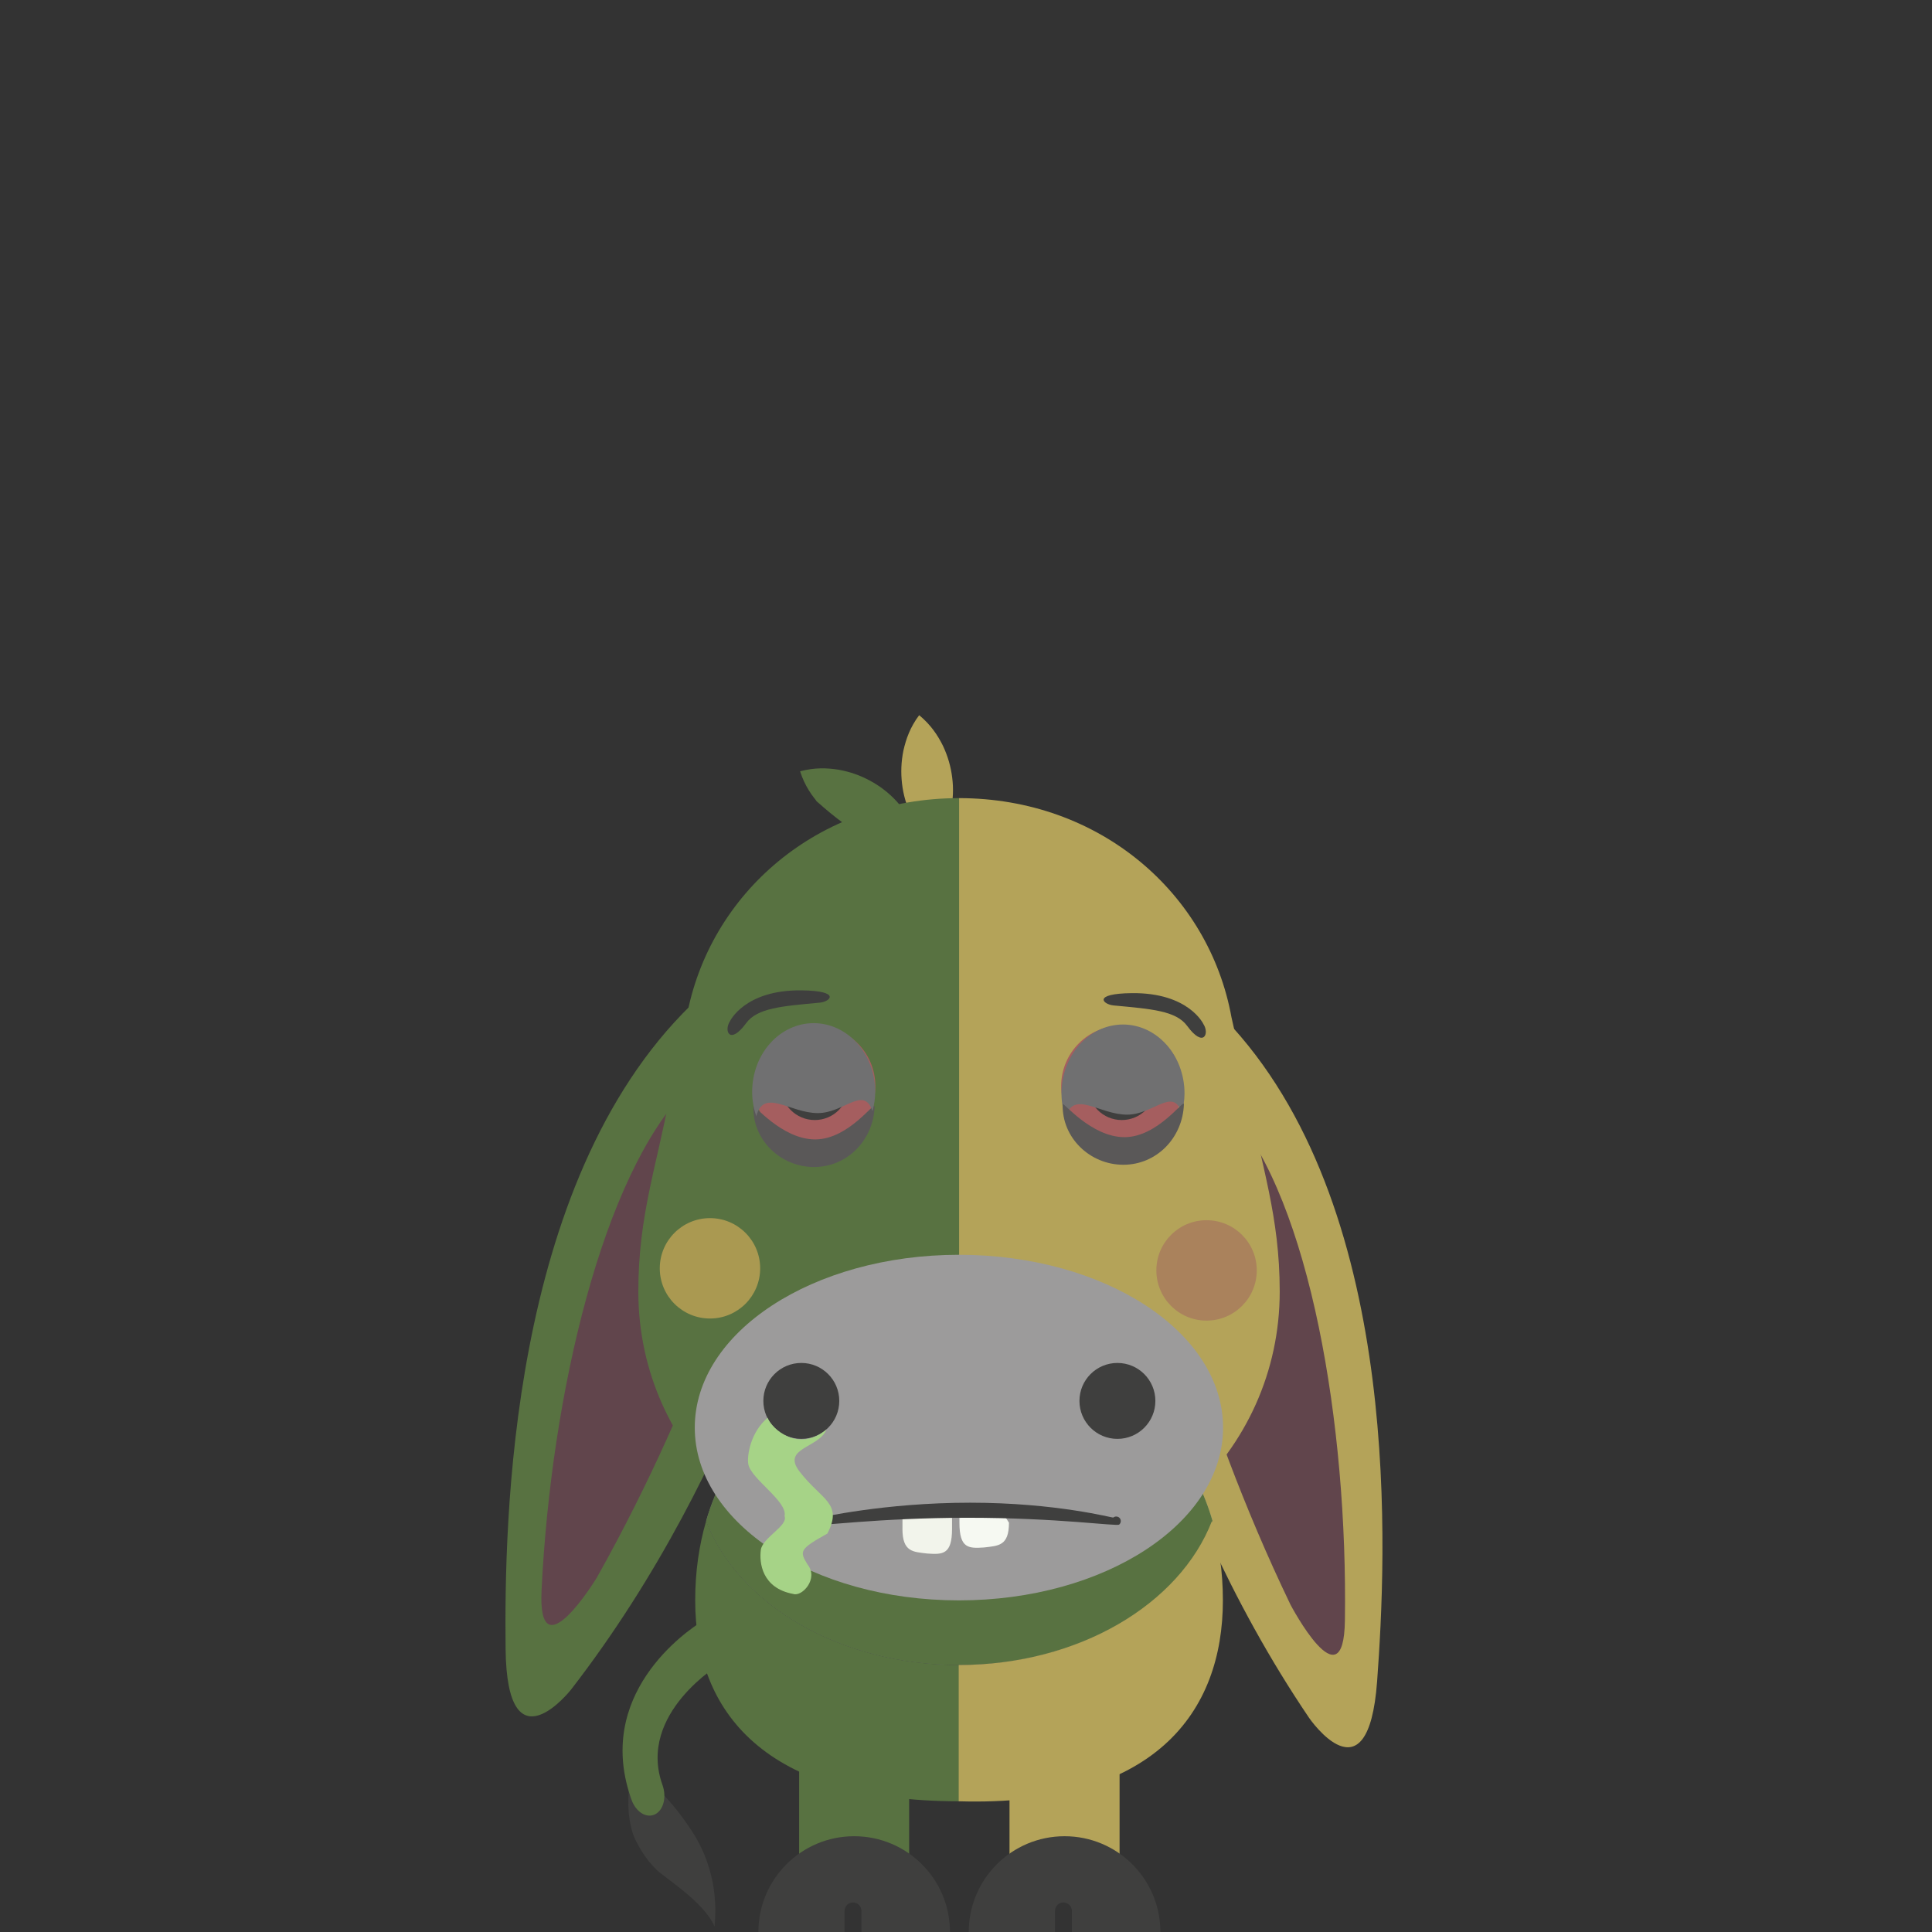 <?xml version="1.0" encoding="utf-8"?>
<!-- Generator: Adobe Illustrator 16.0.3, SVG Export Plug-In . SVG Version: 6.00 Build 0)  -->
<!DOCTYPE svg PUBLIC "-//W3C//DTD SVG 1.1//EN" "http://www.w3.org/Graphics/SVG/1.1/DTD/svg11.dtd">
<svg version="1.1" id="Layer_1" xmlns:x="http://ns.adobe.com/Extensibility/1.0/" xmlns:i="http://ns.adobe.com/AdobeIllustrator/10.0/" xmlns:graph="http://ns.adobe.com/Graphs/1.0/"
	 xmlns="http://www.w3.org/2000/svg" xmlns:xlink="http://www.w3.org/1999/xlink" xmlns:a="http://ns.adobe.com/AdobeSVGViewerExtensions/3.0/"
	 x="0px" y="0px" width="108px" height="108px" viewBox="0 0 108 108" enable-background="new 0 0 108 108" xml:space="preserve">
<rect x="0" y="0" width="108" height="108" fill="#333333" stroke="none"/>
<g>
	<g>
		<g>
			<g>
				<path fill="#B4A359" d="M61.837,68.21c0,0,2.362,14.564,11.345,27.824c0,0,3.297,4.812,3.8-2.053
					c0.503-6.866,1.501-25.953-8.073-36.55L61.837,68.21z"/>
			</g>
		</g>
		<g>
			<g>
				<path fill="#61454C" d="M64.771,68.739c0,0,2,9.812,7.371,20.969c0,0,2.974,5.651,3.039,0.882
					c0.161-10.956-1.946-23.379-6.363-28.472L64.771,68.739z"/>
			</g>
		</g>
	</g>
</g>
<g>
	<g>
		<g>
			<g>
				<path fill="#587241" d="M45.001,67.392c0,0-3.275,14.386-13.076,27.053c0,0-3.592,4.593-3.662-2.285
					c-0.07-6.886,0.138-25.999,10.361-35.973L45.001,67.392z"/>
			</g>
		</g>
		<g>
			<g>
				<path fill="#61454C" d="M42.041,67.734c0,0-2.617,9.665-8.68,20.459c0,0-3.324,5.457-3.087,0.692
					c0.532-10.942,3.417-23.21,8.144-28.015L42.041,67.734z"/>
			</g>
		</g>
	</g>
</g>
<g>
	<g>
		<g>
			<g opacity="0.39">
				<g>
					<path fill="#C6CCD6" d="M53.63,93.074c6.699,0,12.349-3.394,14.152-8.05c-1.804-6.221-7.453-9.621-14.152-9.621
						c-6.704,0-12.353,3.4-14.157,9.621C41.277,89.681,46.928,93.074,53.63,93.074z"/>
				</g>
			</g>
			<g>
				<g>
					<path fill="#587241" d="M53.63,93.074c6.699,0,12.349-3.394,14.152-8.05c-1.804-6.221-7.453-9.621-14.152-9.621
						c-6.704,0-12.353,3.4-14.157,9.621C41.277,89.681,46.928,93.074,53.63,93.074z"/>
				</g>
			</g>
			<g>
				<g>
					<path fill="#587241" d="M39.474,85.024c-0.394,1.352-0.612,2.83-0.612,4.439c0,6.201,3.835,11.23,14.769,11.23v-7.618
						C46.928,93.074,41.277,89.681,39.474,85.024z"/>
				</g>
			</g>
			<g>
				<g>
					<path fill="#B4A359" d="M67.749,85.024c0.393,1.352,0.611,2.83,0.611,4.439c0,6.201-3.751,11.548-14.768,11.23v-7.618
						C60.295,93.074,65.944,89.681,67.749,85.024z"/>
				</g>
			</g>
		</g>
	</g>
	<g>
		<g>
			<g>
				<rect x="44.673" y="96.768" fill="#587241" width="6.149" height="8.479"/>
			</g>
		</g>
		<g>
			<g>
				<rect x="56.432" y="96.768" fill="#B4A359" width="6.153" height="8.479"/>
			</g>
		</g>
		<g>
			<g>
				<g>
					<path fill="#3F3F3E" d="M47.685,106.348c0.258,0,0.47,0.215,0.47,0.473V108h4.948c0-2.958-2.398-5.354-5.355-5.354
						c-2.956,0-5.353,2.396-5.353,5.354h4.818v-1.18C47.212,106.559,47.421,106.348,47.685,106.348z"/>
				</g>
			</g>
		</g>
		<g>
			<g>
				<g>
					<path fill="#3F3F3E" d="M59.441,106.348c0.262,0,0.478,0.215,0.478,0.473V108h4.947c0-2.958-2.398-5.354-5.354-5.354
						c-2.96,0-5.358,2.396-5.358,5.354h4.821v-1.18C58.976,106.559,59.185,106.348,59.441,106.348z"/>
				</g>
			</g>
		</g>
	</g>
</g>
<g>
	<g>
		<g>
			<g>
				<path fill="#587241" d="M44.726,43.117c0.82-0.219,1.504-0.191,2.15-0.09c0.639,0.114,1.229,0.323,1.768,0.619
					c0.539,0.29,1.034,0.668,1.476,1.146c0.436,0.485,0.83,1.047,1.089,1.859c-0.821,0.223-1.509,0.195-2.153,0.095
					c-0.638-0.112-1.224-0.323-1.764-0.621c-1.436-1.045-2.08-1.808-1.476-1.15C45.383,44.487,44.985,43.925,44.726,43.117z"/>
			</g>
		</g>
		<g>
			<g>
				<path fill="#B4A359" d="M51.382,39.979c0.654,0.541,1.03,1.114,1.323,1.697c0.28,0.589,0.45,1.187,0.524,1.797
					c0.079,0.608,0.052,1.234-0.078,1.871c-0.143,0.636-0.369,1.285-0.879,1.965c-0.659-0.54-1.038-1.112-1.326-1.698
					c-0.278-0.587-0.451-1.187-0.521-1.796c-0.072-0.611-0.053-1.232,0.079-1.87C50.65,41.308,50.872,40.66,51.382,39.979z"/>
			</g>
		</g>
	</g>
	<g>
		<g>
			<g>
				<path fill="#B4A359" d="M69.778,61.235c-0.272-1.462-0.937-4.366-0.937-4.366c-1.254-6.914-7.342-12.253-15.237-12.253v43.763
					c10.426,0,17.933-7.243,17.933-16.18C71.537,67.964,70.52,65.245,69.778,61.235z"/>
			</g>
		</g>
		<g>
			<g>
				<g>
					<path fill="#587241" d="M37.445,61.235c0.271-1.462,0.934-4.366,0.934-4.366c1.256-6.914,7.342-12.253,15.236-12.253v43.763
						c-10.421,0-17.932-7.243-17.932-16.18C35.682,67.964,36.701,65.245,37.445,61.235z"/>
				</g>
			</g>
		</g>
	</g>
	<g>
		<g>
			<path fill="#9C9B9B" d="M68.37,79.805c0,5.334-6.611,9.657-14.766,9.657c-8.156,0-14.766-4.323-14.766-9.657
				c0-5.338,6.612-9.662,14.766-9.662C61.759,70.143,68.37,74.467,68.37,79.805z"/>
		</g>
	</g>
	<g>
		<g>
			<g>
				<circle fill="#3F3F3E" cx="44.794" cy="78.312" r="2.122"/>
			</g>
		</g>
		<g>
			<g>
				<circle fill="#3F3F3E" cx="62.464" cy="78.312" r="2.122"/>
			</g>
		</g>
	</g>
	<g>
		<g>
			<g>
				<circle fill="#A55E5F" cx="45.546" cy="60.715" r="3.387"/>
			</g>
		</g>
	</g>
	<g>
		<g>
			<g>
				<circle fill="#A55E5F" cx="62.707" cy="60.715" r="3.387"/>
			</g>
		</g>
	</g>
	<g>
		<g>
			<g>
				<circle fill="#3F3F3E" cx="62.707" cy="60.714" r="1.897"/>
			</g>
		</g>
	</g>
	<g>
		<g>
			<circle fill="#FFFFFF" cx="46.3" cy="60.269" r="0.67"/>
		</g>
	</g>
	<g>
		<g>
			<circle fill="#FFFFFF" cx="63.688" cy="60.32" r="0.67"/>
		</g>
	</g>
	<g>
		<g>
			<g>
				<path fill="#F2F4EB" d="M50.447,85.459c0,1.311,0.602,1.287,1.385,1.384l0,0c0.867,0.062,1.388,0.063,1.388-1.384v-0.882
					c0,0.147-2.771-0.207-2.771-0.207v1.089H50.447z"/>
			</g>
		</g>
		<g>
			<g>
				<path fill="#F6F9F2" d="M56.402,85.119c0,1.312-0.602,1.288-1.386,1.385l0,0c-0.868,0.059-1.383,0.062-1.383-1.385v-0.881
					c0,0.147,2.509,0.475,2.509,0.475L56.402,85.119L56.402,85.119z"/>
			</g>
		</g>
	</g>
	<g>
		<g>
			<g>
				<circle fill="#3F3F3E" cx="45.546" cy="60.714" r="1.897"/>
			</g>
		</g>
	</g>
</g>
<g>
	<g>
		<g>
			<path fill="#3F3F3E" d="M39.945,107.696c0.062-0.777,0.247-3.029-1.279-5.352c-0.671-1.025-1.168-1.576-1.547-1.988
				c-0.386-0.404-1.263-1.116-1.856-1.356c-0.066,0.777-0.138,0.919-0.136,1.889c0,0.607,0.139,1.468,0.401,1.975
				c0.263,0.507,0.556,1.045,1.161,1.645C37.075,104.916,39.358,106.308,39.945,107.696z"/>
		</g>
	</g>
	<g>
		<g>
			<g>
				<path fill="#587241" d="M35.007,99.611c0.077,0.325,0.174,0.66,0.298,1.004c0.244,0.678,0.828,1.039,1.304,0.811
					c0.479-0.231,0.667-0.965,0.425-1.641c-1.438-4.012,3.255-6.792,3.302-6.817c0.461-0.271,0.62-1.023,0.346-1.686
					c-0.27-0.663-0.865-0.982-1.327-0.712C39.111,90.712,33.689,93.944,35.007,99.611z"/>
			</g>
		</g>
	</g>
</g>
<circle fill="#AA9951" cx="39.688" cy="70.9" r="2.806"/>
<path fill="#AA825C" d="M70.254,71.014c0,1.551-1.255,2.809-2.811,2.809c-1.548,0-2.802-1.258-2.802-2.809
	c0-1.548,1.254-2.804,2.802-2.804C68.997,68.21,70.254,69.466,70.254,71.014z"/>
<path fill="#3F3F3E" d="M40.802,57.094c0,0,0.816-1.769,4.003-1.733c2.237,0.026,1.616,0.633,1.017,0.688
	c-2.111,0.198-3.487,0.294-4.11,1.144C40.793,58.447,40.455,57.627,40.802,57.094z"/>
<path fill="#3F3F3E" d="M67.273,57.249c0,0-0.816-1.768-4.003-1.732c-2.238,0.025-1.614,0.632-1.018,0.688
	c2.11,0.198,3.488,0.293,4.112,1.145C67.282,58.603,67.621,57.782,67.273,57.249z"/>
<g>
	<g>
		<g>
			<path fill="#5A5858" d="M45.57,63.694c1.872,0,3.333-2.167,3.321-1.844c-0.062,1.87-1.516,3.387-3.387,3.387
				c-1.871,0-3.446-1.518-3.39-3.387C42.119,61.687,43.7,63.694,45.57,63.694z"/>
		</g>
	</g>
</g>
<g>
	<g>
		<g>
			<path fill="#3F3F3E" d="M54.105,84.844c-5.03,0-8.468,0.501-8.615,0.39c-0.112-0.084-0.134-0.244-0.049-0.354
				c0.085-0.114,0.244-0.138,0.358-0.054c0.034,0.026,3.579-0.824,8.435-0.824c4.845,0,7.969,0.86,8,0.83
				c0.108-0.088,0.271-0.072,0.361,0.034c0.089,0.108,0.074,0.27-0.032,0.358C62.425,85.336,59.146,84.844,54.105,84.844z"/>
		</g>
	</g>
</g>
<path fill="#707071" d="M63.007,62.31c1.471,0,2.563-1.564,3.055-0.11c0.093-0.345,0.153-0.701,0.153-1.074
	c0-2.13-1.54-3.855-3.441-3.855c-1.898,0-3.437,1.726-3.437,3.855c0,0.479,0.087,0.937,0.23,1.36
	C59.983,60.884,61.442,62.31,63.007,62.31z"/>
<path fill="#707071" d="M45.717,62.223c1.471,0,2.564-1.561,3.055-0.112c0.092-0.343,0.153-0.697,0.153-1.071
	c0-2.125-1.54-3.845-3.441-3.845c-1.9,0-3.438,1.72-3.438,3.845c0,0.479,0.086,0.934,0.231,1.357
	C42.694,60.8,44.153,62.223,45.717,62.223z"/>
<g>
	<g>
		<g>
			<path fill="#5A5858" d="M62.86,63.568c1.872,0,3.333-2.168,3.321-1.844c-0.062,1.87-1.517,3.387-3.386,3.387
				c-1.872,0-3.447-1.518-3.39-3.387C59.41,61.561,60.989,63.568,62.86,63.568z"/>
		</g>
	</g>
</g>
<path fill="#A6D387" d="M46.2,79.911c-0.421,1.048-2.535,1.021-1.498,2.358c1.236,1.596,2.434,1.754,1.548,3.459
	c-1.548,0.864-1.575,0.979-1.106,1.731c0.635,0.793-0.315,1.811-0.794,1.645c-1.769-0.323-1.914-1.767-1.819-2.463
	c0.095-0.694,1.547-1.353,1.325-1.893c0.189-0.818-1.893-2.081-2.028-2.911c-0.077-0.48,0.135-1.788,1.081-2.579
	C43.161,79.892,44.62,81.209,46.2,79.911z"/>
</svg>
